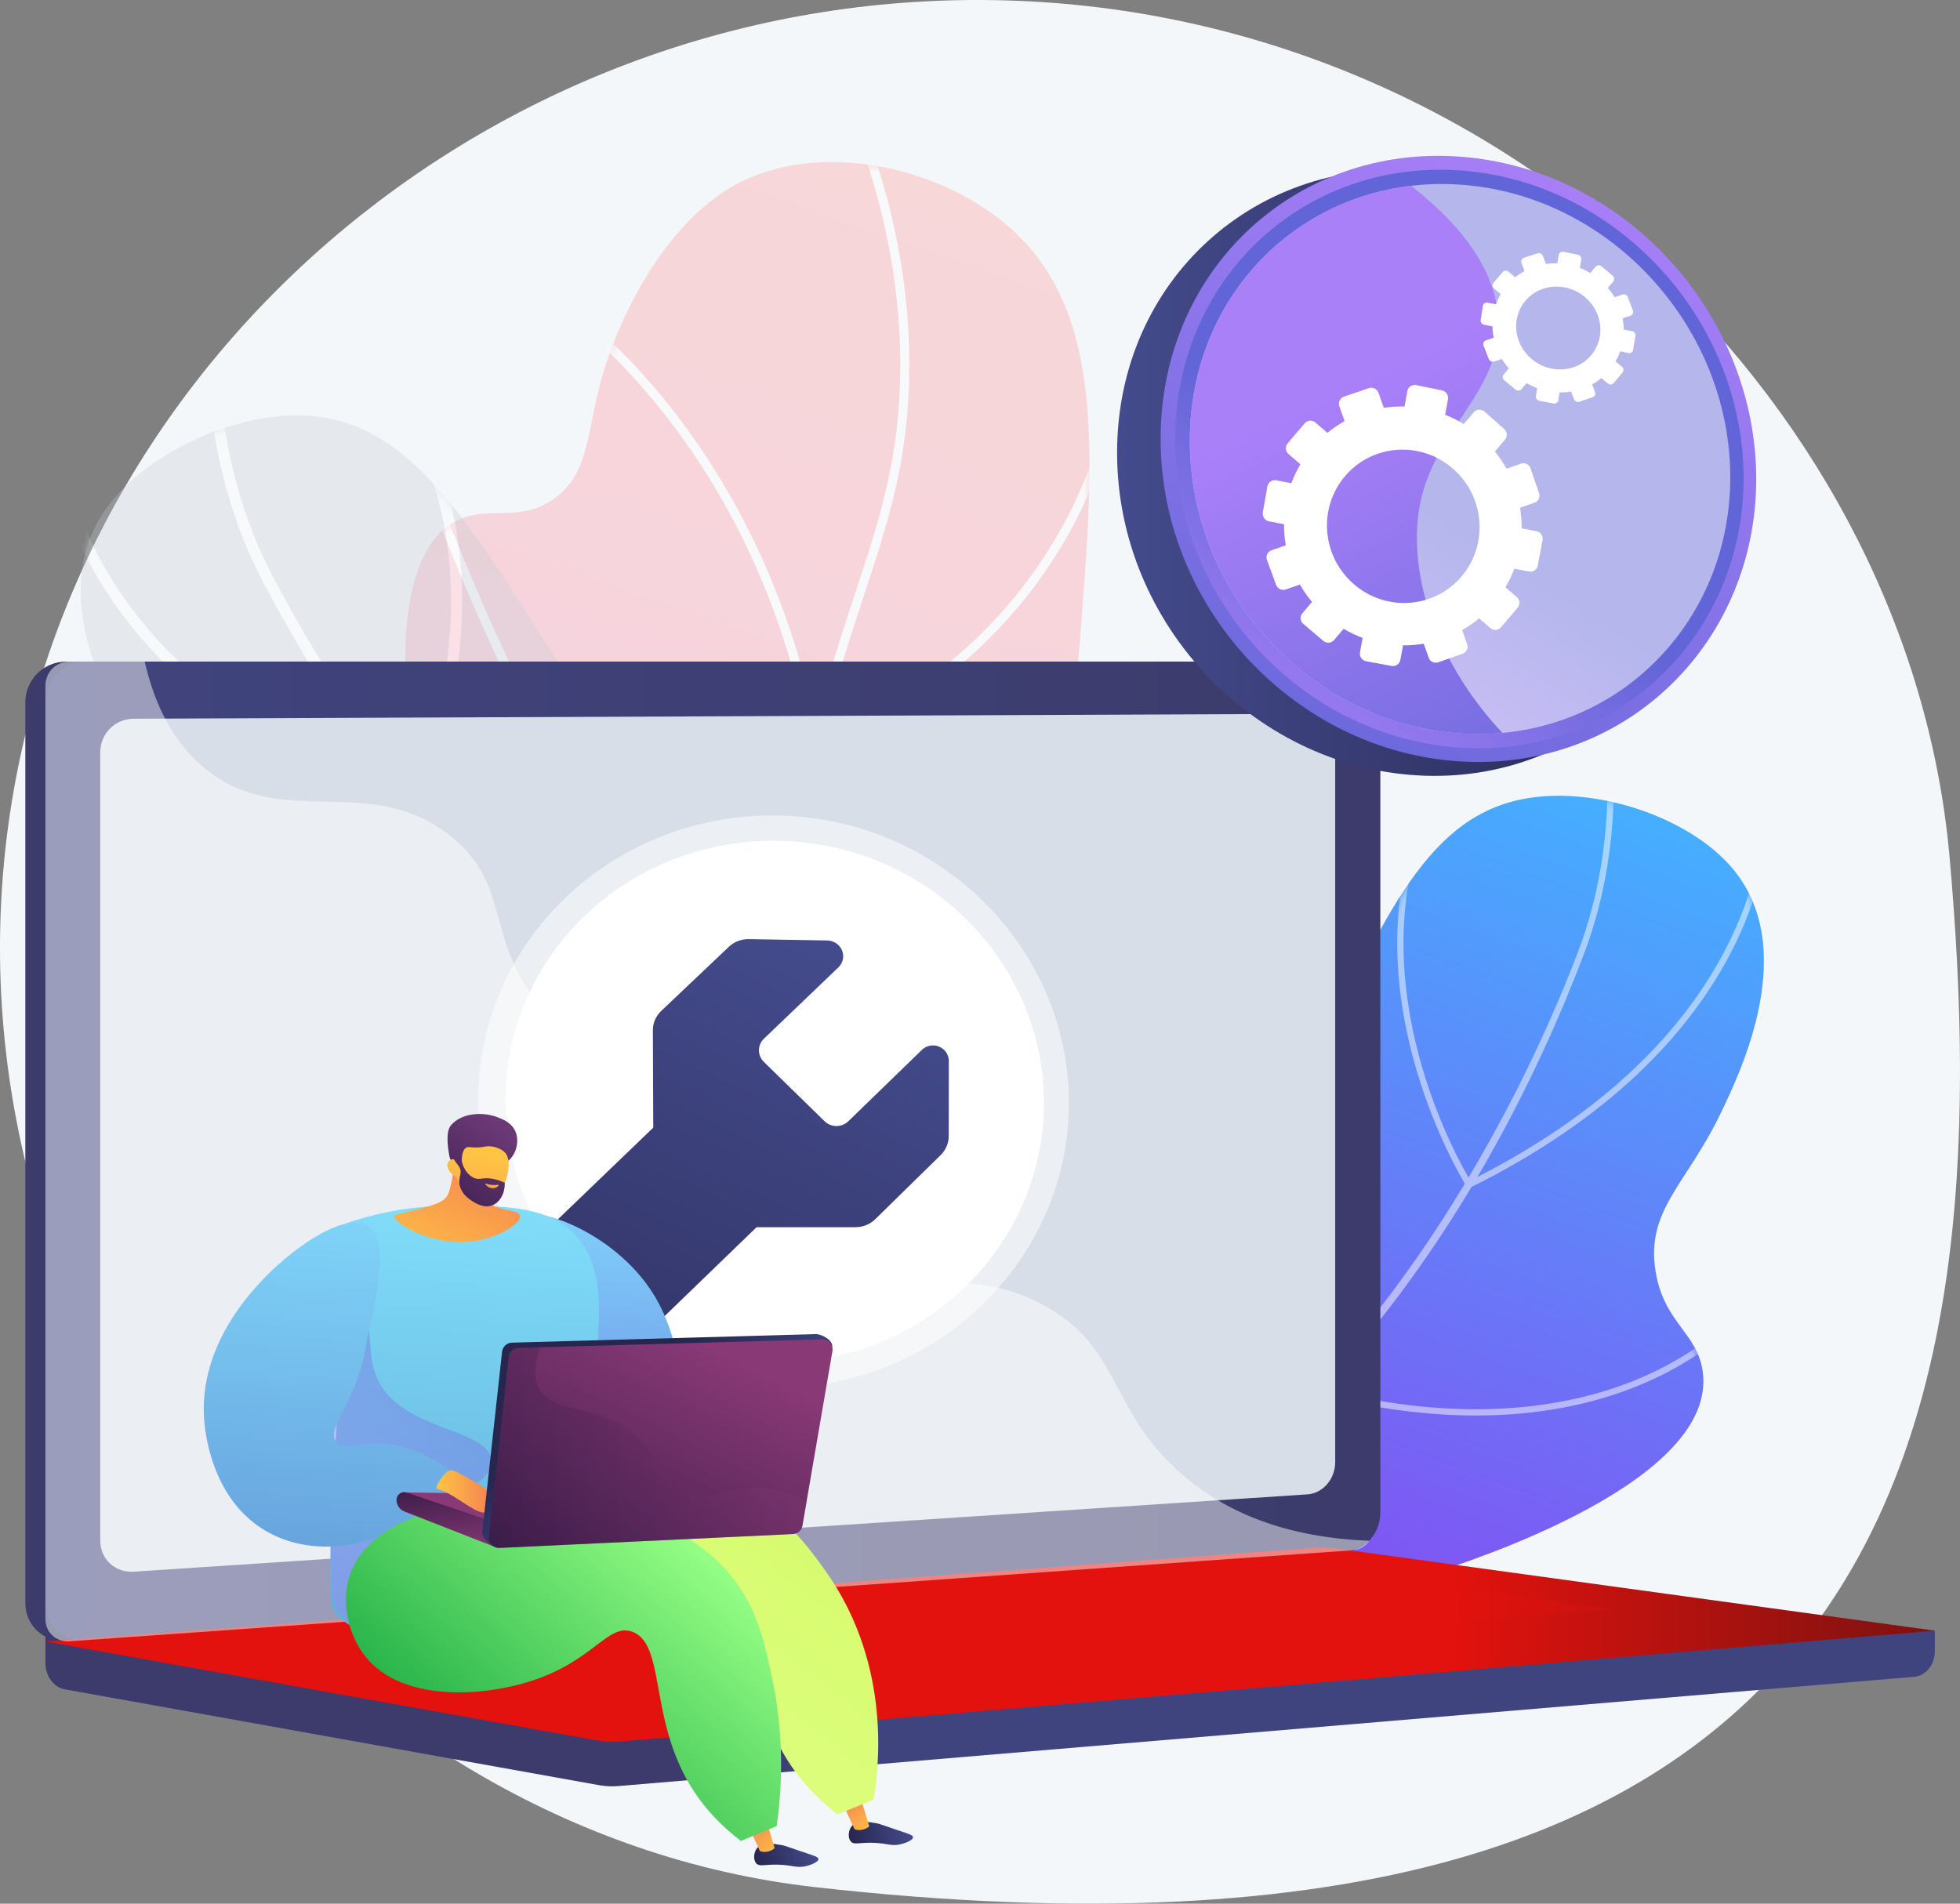 <svg width="245" height="238" viewBox="0 0 245 238" fill="none" xmlns="http://www.w3.org/2000/svg">
<rect x="0" y="0" width="245" height="238" fill="#808080" stroke="none"/>
<path d="M125.847 0.054C63.362 -1.79 9.236 43.539 1.059 103.017C-7.881 168.048 40.991 229.076 101.878 235.933C236.657 251.11 250.241 180.154 243.682 106.996C238.74 51.878 189.365 1.929 125.847 0.054Z" fill="#F4F7FA"/>
<path d="M124.597 201.05C139.811 202.875 159.452 203.029 178.994 196.724C183.981 195.115 214.789 185.175 212.837 171.438C212.149 166.599 207.977 165.376 206.945 158.922C205.722 151.274 210.796 148.098 215.068 139.223C217.617 133.927 225.078 118.429 216.42 108.403C211.246 102.411 200.551 98.644 191.972 99.649C179.388 101.125 173.823 112.58 164.743 132.124C156.694 149.449 157.738 154.043 151.724 166.418C147.261 175.602 139.404 188.053 124.597 201.05Z" fill="url(#paint0_linear_150_3665)"/>
<mask id="mask0_150_3665" style="mask-type:luminance" maskUnits="userSpaceOnUse" x="124" y="99" width="97" height="104">
<path d="M124.597 201.05C139.811 202.875 159.452 203.029 178.994 196.724C183.981 195.115 214.789 185.175 212.837 171.438C212.149 166.599 207.977 165.376 206.945 158.922C205.722 151.274 210.796 148.098 215.068 139.223C217.617 133.927 225.078 118.429 216.42 108.403C211.246 102.411 200.551 98.644 191.972 99.649C179.388 101.125 173.823 112.58 164.743 132.124C156.694 149.449 157.738 154.043 151.724 166.418C147.261 175.602 139.404 188.053 124.597 201.05Z" fill="white"/>
</mask>
<g mask="url(#mask0_150_3665)">
<g style="mix-blend-mode:soft-light" opacity="0.5">
<path d="M122.419 201.655C117.48 203.216 112.419 204.32 107.243 204.966C91.386 206.944 75.092 204.72 58.814 198.354L59.1 197.624C75.255 203.941 91.42 206.149 107.146 204.188C163.416 197.17 190.339 137.22 197.25 119.013C201.17 108.688 201.977 96.855 199.65 83.843L200.422 83.705C202.774 96.859 201.954 108.832 197.984 119.291C192.292 134.285 181.845 156.013 164.396 174.37C151.717 187.709 137.649 196.846 122.42 201.655H122.419Z" fill="white"/>
<path d="M183.5 148.617L183.311 148.32C183.164 148.088 168.688 124.978 177.499 102.295L178.23 102.579C170.103 123.502 182.135 144.829 183.789 147.598C218.349 130.273 220.741 106.291 220.647 99.338C220.645 99.144 220.646 99.024 220.652 98.981L221.43 99.068C221.428 99.109 221.43 99.195 221.431 99.327C221.526 106.419 219.097 130.92 183.816 148.461L183.5 148.618V148.617Z" fill="white"/>
<path d="M201.228 174.526C193.013 177.121 180.78 178.531 164.3 174.173L164.098 174.119L164.03 173.921C163.963 173.726 157.369 154.047 162.154 128.85L166.975 103.464L167.745 103.61L162.925 128.996C158.436 152.632 164.034 171.356 164.707 173.47C184.03 178.534 197.397 175.584 205.217 172.21C213.691 168.553 217.623 163.648 217.662 163.6L218.277 164.085C218.114 164.292 214.182 169.195 205.527 172.93C204.242 173.484 202.809 174.028 201.228 174.527V174.526Z" fill="white"/>
</g>
</g>
<g style="mix-blend-mode:soft-light" opacity="0.3">
<path d="M144.621 194.455C137.328 185.954 127.958 172.417 125.01 154.394C121.144 130.758 131.722 120.175 134.892 81.212C136.897 56.577 138.047 39.364 126.658 28.854C117.732 20.618 102.173 17.483 91.913 23.105C83.383 27.779 77.516 39.054 75.203 47.306C73.318 54.031 73.694 59.104 69.353 62.283C64.917 65.532 60.787 62.971 56.717 65.292C48.462 69.999 50.9 88.826 51.294 91.869C55.677 125.716 83.656 151.261 95.996 162.257C106.198 171.349 122.164 183.722 144.623 194.455H144.621Z" fill="url(#paint1_linear_150_3665)"/>
<mask id="mask1_150_3665" style="mask-type:luminance" maskUnits="userSpaceOnUse" x="50" y="20" width="95" height="175">
<path d="M144.621 194.455C137.328 185.954 127.958 172.417 125.01 154.394C121.144 130.758 131.722 120.175 134.892 81.212C136.897 56.577 138.047 39.364 126.658 28.854C117.732 20.618 102.173 17.483 91.913 23.105C83.383 27.779 77.516 39.054 75.203 47.306C73.318 54.031 73.694 59.104 69.353 62.283C64.917 65.532 60.787 62.971 56.717 65.292C48.462 69.999 50.9 88.826 51.294 91.869C55.677 125.716 83.656 151.261 95.996 162.257C106.198 171.349 122.164 183.722 144.623 194.455H144.621Z" fill="white"/>
</mask>
<g mask="url(#mask1_150_3665)">
<path d="M153.136 201.759C139.543 194.833 128.037 187.08 118.935 178.717C105.445 166.32 97.659 152.908 95.794 138.855C94.337 127.872 96.564 116.407 99.383 101.89C101.72 89.859 104.459 81.554 106.874 74.226C109.995 64.759 112.461 57.282 112.529 46.104C112.599 34.744 110.106 23.167 105.117 11.694L106.156 11.242C111.208 22.861 113.733 34.592 113.663 46.111C113.593 57.466 111.103 65.018 107.95 74.58C105.545 81.876 102.819 90.145 100.496 102.105C97.587 117.083 95.484 127.906 96.918 138.706C98.746 152.488 106.412 165.668 119.702 177.882C128.728 186.176 140.15 193.87 153.651 200.75L153.136 201.759V201.759Z" fill="white"/>
<path d="M101.435 93.873L101.319 93.244C97.176 70.655 86.959 55.696 79.116 47.124C70.632 37.852 63.057 33.874 62.981 33.835L63.502 32.829C63.58 32.869 71.333 36.941 79.951 46.36C87.819 54.959 98.046 69.898 102.313 92.391C104.382 91.638 111.455 88.788 118.889 82.625C126.997 75.902 137.213 63.74 139.834 43.98L140.957 44.129C138.284 64.275 127.854 76.674 119.574 83.527C110.603 90.954 102.129 93.656 102.044 93.682L101.434 93.874L101.435 93.873Z" fill="white"/>
<path d="M96.305 126.38L95.925 126.222C85.536 121.908 74.714 108.271 63.761 85.691C55.632 68.932 50.462 53.224 50.41 53.068L51.487 52.716C51.69 53.336 71.94 114.484 95.984 125.017C97.6 123.172 106.163 113.578 116.478 105.446C121.32 101.629 128.906 98.79 139.023 97.008C146.53 95.687 152.712 95.474 152.774 95.472L152.811 96.605C152.568 96.612 128.397 97.494 117.181 106.336C105.858 115.262 96.665 125.961 96.573 126.068L96.305 126.381L96.305 126.38Z" fill="white"/>
<path d="M115.888 175.479L114.787 175.225C114.67 175.198 102.803 172.42 87.699 165.242C73.754 158.616 54.103 146.773 39.681 127.984L11.894 91.786L12.793 91.097L40.58 127.295C54.858 145.895 74.334 157.635 88.159 164.207C100.528 170.088 110.701 172.994 113.953 173.848C109.266 162.194 111.721 150.354 121.087 139.536C128.329 131.173 137.255 126.295 137.344 126.247L137.883 127.243C137.796 127.291 129.029 132.085 121.924 140.301C112.465 151.238 110.281 162.725 115.433 174.446L115.887 175.48L115.888 175.479Z" fill="white"/>
</g>
</g>
<g style="mix-blend-mode:soft-light" opacity="0.3">
<path d="M119.226 147.448C103.829 151.283 83.667 153.972 62.774 150.012C57.443 149.001 24.505 142.758 24.74 128.391C24.823 123.33 28.952 121.536 29.18 114.772C29.452 106.756 23.828 104.146 18.294 95.577C14.992 90.464 5.328 75.501 12.932 64.082C17.476 57.258 27.98 52.01 36.925 51.937C50.045 51.832 57.24 62.884 69.09 81.797C79.594 98.561 79.112 103.418 86.887 115.357C92.657 124.22 102.336 136.001 119.226 147.448Z" fill="#C1CAD4"/>
<mask id="mask2_150_3665" style="mask-type:luminance" maskUnits="userSpaceOnUse" x="10" y="51" width="110" height="101">
<path d="M119.226 147.448C103.829 151.283 83.667 153.972 62.774 150.012C57.443 149.001 24.505 142.758 24.74 128.391C24.823 123.33 28.952 121.536 29.18 114.772C29.452 106.756 23.828 104.146 18.294 95.577C14.992 90.464 5.328 75.501 12.932 64.082C17.476 57.258 27.98 52.01 36.925 51.937C50.045 51.832 57.24 62.884 69.09 81.797C79.594 98.561 79.112 103.418 86.887 115.357C92.657 124.22 102.336 136.001 119.226 147.448Z" fill="white"/>
</mask>
<g mask="url(#mask2_150_3665)">
<path d="M137.502 149.527C115.4 149.527 94.275 141.406 74.707 125.387C54.374 108.742 40.815 87.728 33.022 73.031C27.569 62.748 25.171 50.5 25.895 36.627L27.29 36.7C26.578 50.317 28.922 62.321 34.254 72.378C41.988 86.961 55.437 107.809 75.592 124.308C94.903 140.116 115.733 148.131 137.504 148.131H137.563C153.925 148.12 170.205 143.78 185.946 135.229L186.612 136.455C170.664 145.117 154.161 149.515 137.564 149.526H137.503L137.502 149.527Z" fill="white"/>
<path d="M52.092 101.524L51.5 101.316C12.824 87.783 7.141 62.777 6.321 55.434C6.307 55.314 6.299 55.231 6.291 55.188L7.651 54.874C7.662 54.923 7.683 55.059 7.708 55.279C8.501 62.378 13.995 86.475 51.353 99.785C53.012 95.909 61.887 73.163 51.163 53.314L52.391 52.651C64.44 74.952 52.482 100.698 52.361 100.956L52.092 101.522V101.524Z" fill="white"/>
<path d="M46.759 131.215C40.916 131.215 36.101 130.348 32.36 129.262C22.916 126.519 18.192 121.937 17.995 121.744L18.974 120.75C19.02 120.795 23.698 125.314 32.836 127.948C41.228 130.366 55.196 131.643 74.197 124.066C74.711 121.187 77.76 101.608 70.275 78.439L62.048 52.975L63.376 52.546L71.603 78.009C79.791 103.355 75.538 124.502 75.495 124.713L75.418 125.077L75.072 125.217C63.931 129.709 54.454 131.214 46.759 131.214V131.215Z" fill="white"/>
</g>
</g>
<path d="M241.859 203.869L5.677 201.812V207.898C5.677 209.549 6.708 210.953 8.103 211.204L74.888 223.187C75.68 223.329 76.484 223.367 77.284 223.299L239.293 209.637C240.739 209.515 241.859 208.106 241.859 206.409V203.869V203.869Z" fill="url(#paint2_linear_150_3665)"/>
<path d="M165.83 194.005L8.277 205.137C5.458 205.335 3.166 203.219 3.166 200.409V87.801C3.166 84.99 5.458 82.712 8.277 82.712H165.83C168.152 82.712 170.03 84.772 170.03 87.312V189.107C170.03 191.648 168.152 193.841 165.83 194.005Z" fill="url(#paint3_linear_150_3665)"/>
<path d="M168.342 194.005L10.789 205.137C7.97 205.335 5.678 203.219 5.678 200.409V87.801C5.678 84.99 7.97 82.712 10.789 82.712H168.342C170.665 82.712 172.543 84.772 172.543 87.312V189.107C172.543 191.648 170.665 193.841 168.342 194.005Z" fill="url(#paint4_linear_150_3665)"/>
<path d="M163.434 186.828L16.69 196.498C14.395 196.649 12.531 194.912 12.531 192.618V94.029C12.531 91.735 14.395 89.866 16.69 89.857L163.434 89.25C165.35 89.242 166.9 90.93 166.9 93.02V182.816C166.9 184.906 165.35 186.703 163.434 186.829V186.828Z" fill="#D8DEE8"/>
<path d="M164.411 193.5L5.677 205.217L74.888 217.635C75.68 217.777 76.484 217.815 77.284 217.747L241.859 203.869L166.935 193.58C166.097 193.465 165.251 193.438 164.41 193.5H164.411Z" fill="url(#paint5_linear_150_3665)"/>
<path style="mix-blend-mode:multiply" opacity="0.3" d="M28.84 205.512L160.99 195.611L201.888 201.183L70.877 211.766L28.84 205.512Z" fill="url(#paint6_linear_150_3665)"/>
<g style="mix-blend-mode:soft-light" opacity="0.48">
<path d="M130.382 163.12C118.237 156.586 108.686 164.865 99.47 156.697C93.882 151.745 96.625 148.051 89.75 140.651C82.135 132.455 77.176 135.209 69.523 127.832C59.846 118.504 64.686 111.247 56.35 104.55C46.239 96.426 35.333 103.946 25.707 96.154C21.555 92.793 19.277 87.907 18.087 82.711H8.668C7.018 82.711 5.677 84.048 5.677 85.698V202.426C5.677 204.076 7.017 205.318 8.668 205.201L169.24 193.806C170.029 193.75 170.727 193.29 171.175 192.624C159.421 192.195 152.2 188.255 147.584 184.183C138.553 176.216 140.12 168.359 130.382 163.121V163.12Z" fill="white"/>
</g>
<path opacity="0.5" d="M97.533 173.53C91.244 173.643 84.98 172.192 79.428 169.316C73.435 166.216 68.415 161.569 64.934 155.878C61.561 150.361 59.772 144.032 59.772 137.595C59.772 117.405 76.927 101.427 97.533 101.963C117.63 102.487 133.615 118.599 133.615 137.892C133.615 157.185 117.63 173.169 97.533 173.531V173.53Z" fill="white"/>
<path d="M130.494 137.879C130.494 155.53 115.902 170.075 97.532 170.37C91.587 170.465 85.964 169.06 81.045 166.502C75.59 163.668 71.019 159.419 67.863 154.245C64.887 149.367 63.176 143.68 63.176 137.608C63.176 119.21 78.737 104.669 97.532 105.122C115.902 105.564 130.494 120.227 130.494 137.878V137.879Z" fill="white"/>
<path d="M118.602 132.65L118.593 142.025C118.589 142.924 118.228 143.781 117.579 144.414L109.413 152.42C108.755 153.063 107.861 153.43 106.931 153.428H94.572C94.572 153.428 86.084 161.622 81.046 166.502C75.591 163.668 71.019 159.419 67.864 154.245C72.949 149.364 81.658 140.978 81.658 140.978L81.608 128.825C81.604 127.902 81.986 127.019 82.667 126.376L91.102 118.376C91.771 117.742 92.677 117.396 93.616 117.412L103.403 117.579C104.211 117.593 104.941 118.08 105.251 118.811C105.558 119.545 105.386 120.379 104.816 120.927L95.491 129.86C94.661 130.653 94.658 131.958 95.488 132.767L98.825 136.03L99.745 136.928L103.066 140.176C103.887 140.978 105.219 140.98 106.038 140.184L115.243 131.254C115.807 130.706 116.654 130.548 117.392 130.853C118.126 131.159 118.606 131.867 118.603 132.65L118.602 132.65Z" fill="url(#paint7_linear_150_3665)"/>
<path d="M83.391 176.987C85.949 175.57 85.2 167.527 81.731 161.876C76.804 153.852 66.008 150.022 63.794 152.412C61.529 154.857 68.049 164.038 69.108 165.53C72.951 170.94 80.366 178.663 83.391 176.987Z" fill="url(#paint8_linear_150_3665)"/>
<path d="M106.521 228.243C106.043 228.77 105.935 229.741 106.35 230.22C106.758 230.69 107.372 230.337 109.113 230.389C110.978 230.445 111.465 230.884 112.732 230.535C113.244 230.394 114.148 230.05 114.13 229.685C114.118 229.428 113.658 229.296 112.12 228.781C109.938 228.05 109.948 228.01 109.485 227.933C108.321 227.74 107.152 227.546 106.521 228.242V228.243Z" fill="url(#paint9_linear_150_3665)"/>
<path d="M107.717 225.203L108.652 228.313C108.581 228.48 107.631 229.037 106.814 228.684L105.425 225.666L107.717 225.203Z" fill="url(#paint10_linear_150_3665)"/>
<path d="M94.696 230.977C94.218 231.504 94.109 232.476 94.525 232.954C94.933 233.424 95.547 233.071 97.288 233.123C99.153 233.179 99.64 233.618 100.907 233.269C101.418 233.128 102.323 232.785 102.305 232.419C102.293 232.162 101.832 232.03 100.295 231.515C98.113 230.784 98.123 230.744 97.66 230.667C96.496 230.474 95.327 230.281 94.697 230.977L94.696 230.977Z" fill="url(#paint11_linear_150_3665)"/>
<path d="M95.891 227.937L96.826 231.047C96.755 231.213 95.805 231.77 94.989 231.417L93.599 228.399L95.891 227.937Z" fill="url(#paint12_linear_150_3665)"/>
<path d="M43.282 152.931C46.249 151.921 50.783 150.746 56.369 150.746C62.657 150.746 67.707 150.747 71.194 153.719C79.656 160.93 70.185 178.203 75.037 190.994C75.568 192.394 77.114 196.837 75.769 201.627C75.521 202.51 75.011 203.275 74.138 204.571C69.012 212.174 54.614 212.797 48.018 206.205C44.532 202.721 41.398 203.359 41.314 199.384C40.983 183.692 43.418 168.039 43.282 152.931Z" fill="url(#paint13_linear_150_3665)"/>
<path style="mix-blend-mode:multiply" opacity="0.4" d="M46.932 171.82C45.733 168.539 46.975 164.783 44.303 163.143C43.323 162.542 42.106 162.288 40.78 162.317C40.939 173.85 41.166 185.372 41.447 197.409C41.539 201.384 42.037 201.582 45.892 205.065C50.358 209.102 58.054 210.42 64.655 209.099C56.01 203.783 49.842 198.277 50.725 193.558C51.754 188.061 61.821 186.438 61.417 182.53C60.987 178.388 49.553 178.993 46.933 171.82H46.932Z" fill="url(#paint14_linear_150_3665)"/>
<path d="M46.032 153.287C43.125 151.325 36.123 156.273 32.241 160.627C30.437 162.651 24.155 169.699 25.716 179.164C25.97 180.707 27.141 187.919 33.317 191.452C38.846 194.616 46.312 193.801 52.294 189.322C53.111 188.597 53.929 187.872 54.747 187.146C55.551 186.277 56.356 185.408 57.16 184.538C55.896 183.487 53.747 181.97 50.731 180.997C46.134 179.514 43.111 181.714 42.012 180.266C40.659 178.483 44.779 175.16 45.861 167.601C46.153 165.561 49.279 155.477 46.034 153.286L46.032 153.287Z" fill="url(#paint15_linear_150_3665)"/>
<path d="M50.8 202.646C48.879 208.895 52.435 206.355 59.678 202.787C67.306 199.03 83.98 193.634 91.164 200.702C96.515 205.966 92.73 214.289 101.009 223.449C102.467 225.062 103.849 226.189 104.713 226.844C106.205 226.227 107.697 225.61 109.189 224.993C109.775 221.575 111.618 208.4 103.324 196.6C101.319 193.747 97.505 188.27 90.977 185.953C73.33 179.688 52.572 196.883 50.8 202.646H50.8Z" fill="url(#paint16_linear_150_3665)"/>
<path d="M43.758 196.816C42.514 200.405 43.633 204.531 45.665 207.093C50.176 212.782 60.3 212.184 66.625 210.083C74.32 207.527 76.039 202.87 79.065 204.015C83.767 205.794 80.422 217.371 88.909 226.763C90.367 228.376 91.749 229.504 92.613 230.158C94.105 229.541 95.597 228.924 97.089 228.306C98.216 220.347 97.393 213.971 96.535 209.898C95.551 205.228 94.67 201.043 91.378 197.008C87.288 191.995 81.944 190.234 78.878 189.267C65.905 185.177 46.989 187.491 43.758 196.817L43.758 196.816Z" fill="url(#paint17_linear_150_3665)"/>
<path d="M85.821 187.112L50.8 186.589L60.112 191.082L85.911 189.394L85.821 187.112Z" fill="url(#paint18_linear_150_3665)"/>
<path d="M49.563 187.519C49.563 188.174 49.974 188.76 50.59 188.983L61.781 193.369L61.832 190.328L50.8 186.588C50.181 186.41 49.563 186.874 49.563 187.519Z" fill="url(#paint19_linear_150_3665)"/>
<path d="M54.563 186.114C54.348 186.066 55.611 183.552 56.601 183.842C57.592 184.131 62.438 186.94 62.878 188.096L63.319 189.252C63.319 189.252 61.205 189.417 59.894 188.976C58.583 188.536 56.311 186.503 54.563 186.114Z" fill="url(#paint20_linear_150_3665)"/>
<path d="M62.76 168.993L60.291 191.465C60.206 192.24 61.292 193.395 62.071 193.359L98.285 191.136C98.881 191.108 99.376 190.67 99.477 190.083L104.022 168.379C104.158 167.589 102.737 166.773 101.936 166.795L63.986 167.862C63.352 167.88 62.829 168.363 62.76 168.993Z" fill="url(#paint21_linear_150_3665)"/>
<path d="M63.588 169.648L61.119 192.12C61.034 192.895 61.662 193.564 62.441 193.527L99.114 191.791C99.709 191.763 100.204 191.325 100.305 190.738L104.051 168.935C104.187 168.145 103.566 167.429 102.764 167.451L64.814 168.517C64.181 168.535 63.657 169.018 63.588 169.648Z" fill="url(#paint22_linear_150_3665)"/>
<path style="mix-blend-mode:multiply" opacity="0.3" d="M85.122 186.526C81.92 185.169 83.05 182.581 79.269 179.357C74.281 175.104 69.196 176.948 67.415 173.651C66.861 172.624 66.597 171.026 67.562 168.44L64.814 168.518C64.181 168.536 63.657 169.018 63.588 169.648L61.119 192.121C61.034 192.896 61.662 193.564 62.441 193.527L99.114 191.792C99.709 191.764 100.204 191.326 100.305 190.738L100.822 187.729C99.709 187.111 98.379 186.547 96.827 186.233C91.448 185.141 88.808 188.087 85.121 186.525L85.122 186.526Z" fill="url(#paint23_linear_150_3665)"/>
<path d="M56.956 142.158C56.975 144.489 56.715 146.338 56.469 147.603C56.188 149.053 55.985 149.428 55.726 149.733C55.335 150.191 54.745 150.574 51.404 151.402C49.587 151.852 49.353 151.841 49.312 152.021C49.116 152.901 54.073 155.899 59.194 155.177C62.327 154.735 65.18 152.946 65.004 152.008C64.828 151.063 61.697 151.57 60.765 149.861C60.116 148.672 60.843 146.984 61.703 145.585C60.87 144.025 57.789 143.719 56.956 142.158Z" fill="url(#paint24_linear_150_3665)"/>
<path d="M63.533 145.121C64.496 144.357 64.973 142.709 64.421 141.445C63.947 140.358 62.864 139.938 62.215 139.686C60.335 138.958 57.68 139.13 56.365 140.692C55.586 141.618 56.104 144.096 56.172 144.536C56.249 145.032 56.56 145.277 56.796 145.698C57.123 146.283 57.633 147.211 58.456 148.754C58.641 148.41 58.895 147.991 59.239 147.554C59.372 147.386 59.897 146.732 60.562 146.249C61.893 145.281 62.62 145.845 63.534 145.121H63.533Z" fill="url(#paint25_linear_150_3665)"/>
<path d="M57.091 147.282C57.091 147.282 57.82 149.702 60.4 150.198C62.709 150.642 64.368 145.637 63.199 144.179C62.808 143.693 61.878 143.291 61.033 143.306C60.534 143.315 60.326 143.468 59.51 143.467C58.757 143.467 58.578 143.336 58.319 143.46C57.994 143.615 57.656 144.114 57.712 145.718C57.394 145.166 56.917 144.862 56.504 144.941C56.437 144.953 56.254 145.019 56.124 145.157C55.655 145.655 55.993 146.536 57.091 147.282V147.282Z" fill="url(#paint26_linear_150_3665)"/>
<path d="M58.295 143.129C58.383 143.239 57.942 143.561 57.766 144.132C57.425 145.241 58.211 146.884 59.34 147.301C60.007 147.546 60.303 147.182 61.467 147.358C62.188 147.466 62.748 147.707 63.094 147.883C63.13 149.206 62.475 150.346 61.503 150.701C60.458 151.084 59.423 150.418 58.99 150.139C58.701 149.953 57.773 149.357 57.485 148.289C57.185 147.177 57.88 146.734 57.417 145.913C57.184 145.499 56.801 145.246 56.559 144.5C56.493 144.297 56.459 144.124 56.441 144.009C57.188 143.54 58.166 142.968 58.293 143.128L58.295 143.129Z" fill="url(#paint27_linear_150_3665)"/>
<path d="M62.152 148.125C62.152 148.125 61.595 148.254 60.76 147.986C60.719 147.972 60.67 147.973 60.659 147.993C60.618 148.068 61.069 148.57 61.606 148.56C61.988 148.552 62.353 148.288 62.327 148.19C62.316 148.148 62.235 148.132 62.152 148.126V148.125Z" fill="url(#paint28_linear_150_3665)"/>
<path d="M214.088 61.621C214.088 81.76 198.337 97.602 178.206 96.984C157.255 96.341 139.635 78.25 139.635 56.602C139.635 34.955 157.255 19.239 178.206 21.42C198.337 23.516 214.088 41.482 214.088 61.621Z" fill="url(#paint29_linear_150_3665)"/>
<path d="M219.528 59.884C219.528 80.023 203.777 95.866 183.646 95.248C162.695 94.604 145.075 76.514 145.075 54.866C145.075 33.218 162.695 17.503 183.646 19.684C203.777 21.78 219.528 39.745 219.528 59.884Z" fill="url(#paint30_linear_150_3665)"/>
<path d="M217.948 59.778C217.948 79.031 202.877 94.149 183.646 93.527C163.668 92.88 146.894 75.616 146.894 54.989C146.894 34.362 163.668 19.359 183.646 21.406C202.878 23.376 217.948 40.526 217.948 59.779V59.778Z" fill="url(#paint31_linear_150_3665)"/>
<path opacity="0.53" d="M216.283 59.666C216.283 76.572 204.065 90.115 187.813 91.632C186.447 91.76 185.048 91.803 183.631 91.756C164.647 91.119 148.727 74.703 148.727 55.114C148.727 38.079 160.764 25.069 176.389 23.228C178.73 22.952 181.157 22.924 183.631 23.176C201.925 25.026 216.284 41.338 216.284 59.666H216.283Z" fill="white"/>
<path d="M187.813 91.632C186.447 91.761 185.048 91.803 183.631 91.756C164.647 91.119 148.727 74.703 148.727 55.114C148.727 38.079 160.764 25.069 176.389 23.229C181.666 27.348 186.39 32.618 187.203 38.864C188.53 49.044 178.358 53.73 177.236 64.794C176.312 73.922 180.685 84.093 187.813 91.633V91.632Z" fill="url(#paint32_linear_150_3665)"/>
<path d="M192.078 66.419L190.208 66.054C190.216 65.193 190.151 64.331 190.011 63.479L191.813 62.851C192.298 62.682 192.554 62.144 192.384 61.651L191.319 58.558C191.148 58.062 190.615 57.798 190.128 57.967L188.318 58.595C187.904 57.845 187.417 57.127 186.867 56.444L188.123 54.972C188.46 54.577 188.415 53.975 188.022 53.629L185.557 51.454C185.162 51.106 184.567 51.145 184.229 51.541L182.97 53.017C182.221 52.558 181.445 52.169 180.647 51.855L180.999 49.93C181.094 49.412 180.754 48.906 180.241 48.801L177.021 48.146C176.505 48.041 176.01 48.378 175.916 48.898L175.567 50.825C174.699 50.804 173.832 50.859 172.976 50.989L172.32 49.129C172.142 48.624 171.596 48.353 171.101 48.523L167.997 49.586C167.499 49.756 167.243 50.302 167.421 50.806L168.077 52.649C167.323 53.067 166.603 53.557 165.921 54.115L164.443 52.833C164.038 52.482 163.433 52.521 163.092 52.921L160.959 55.422C160.618 55.822 160.671 56.43 161.076 56.779L162.547 58.047C162.096 58.81 161.718 59.603 161.417 60.417L159.537 60.049C159.015 59.947 158.517 60.286 158.425 60.807L157.851 64.056C157.759 64.576 158.107 65.078 158.629 65.178L160.498 65.54C160.496 66.423 160.572 67.304 160.723 68.175L158.947 68.793C158.45 68.965 158.194 69.508 158.374 70.005L159.504 73.111C159.684 73.606 160.232 73.868 160.728 73.695L162.486 73.082C162.92 73.841 163.428 74.568 164.001 75.255L162.796 76.667C162.458 77.063 162.51 77.66 162.912 78.001L165.419 80.126C165.819 80.466 166.416 80.42 166.754 80.024L167.954 78.617C168.72 79.069 169.513 79.45 170.325 79.752L169.996 81.568C169.904 82.079 170.245 82.569 170.756 82.665L173.954 83.258C174.464 83.352 174.953 83.016 175.046 82.507L175.38 80.683C176.248 80.691 177.114 80.624 177.968 80.48L178.59 82.232C178.763 82.72 179.298 82.975 179.785 82.803L182.825 81.728C183.31 81.556 183.564 81.022 183.393 80.534L182.772 78.775C183.512 78.355 184.219 77.864 184.888 77.307L186.307 78.53C186.697 78.867 187.285 78.822 187.619 78.43L189.709 75.979C190.043 75.587 189.999 74.996 189.61 74.658L188.183 73.421C188.622 72.672 188.993 71.896 189.289 71.098L191.137 71.455C191.641 71.552 192.127 71.218 192.222 70.709L192.818 67.522C192.914 67.012 192.582 66.518 192.077 66.418L192.078 66.419ZM182.68 72.086C179.289 76.062 173.298 76.512 169.277 73.074C165.232 69.614 164.713 63.536 168.142 59.517C171.571 55.498 177.616 55.095 181.624 58.598C185.608 62.081 186.071 68.111 182.68 72.087V72.086Z" fill="white"/>
<path d="M204.007 41.406L202.966 41.2C202.959 40.734 202.911 40.267 202.822 39.806L203.81 39.473C204.077 39.383 204.212 39.093 204.111 38.825L203.478 37.149C203.377 36.88 203.078 36.736 202.811 36.825L201.818 37.158C201.578 36.752 201.299 36.362 200.986 35.991L201.66 35.201C201.841 34.988 201.808 34.663 201.586 34.475L200.195 33.293C199.972 33.104 199.644 33.123 199.463 33.336L198.787 34.128C198.367 33.878 197.933 33.666 197.488 33.494L197.657 32.458C197.702 32.178 197.508 31.905 197.223 31.846L195.439 31.484C195.153 31.427 194.884 31.607 194.839 31.887L194.672 32.923C194.193 32.909 193.716 32.936 193.246 33.003L192.861 32C192.756 31.727 192.453 31.581 192.182 31.67L190.486 32.232C190.215 32.322 190.08 32.616 190.185 32.888L190.569 33.882C190.159 34.104 189.769 34.367 189.401 34.664L188.572 33.969C188.345 33.779 188.013 33.798 187.83 34.012L186.688 35.351C186.505 35.565 186.542 35.892 186.769 36.083L187.592 36.771C187.354 37.18 187.155 37.606 187 38.044L185.962 37.839C185.674 37.782 185.404 37.963 185.36 38.243L185.083 39.992C185.038 40.272 185.236 40.544 185.524 40.6L186.557 40.802C186.566 41.278 186.619 41.755 186.712 42.225L185.742 42.551C185.47 42.642 185.336 42.934 185.441 43.203L186.1 44.886C186.206 45.154 186.51 45.298 186.781 45.207L187.741 44.883C187.989 45.296 188.279 45.691 188.602 46.065L187.956 46.823C187.774 47.035 187.811 47.359 188.036 47.545L189.445 48.707C189.67 48.892 189.999 48.87 190.18 48.659L190.826 47.902C191.254 48.15 191.696 48.36 192.149 48.529L191.99 49.51C191.944 49.787 192.139 50.054 192.423 50.108L194.197 50.445C194.481 50.5 194.747 50.32 194.792 50.044L194.952 49.057C195.433 49.066 195.911 49.033 196.381 48.96L196.748 49.912C196.85 50.178 197.15 50.319 197.417 50.228L199.086 49.66C199.353 49.569 199.486 49.281 199.384 49.016L199.017 48.059C199.421 47.834 199.806 47.572 200.169 47.273L200.972 47.943C201.193 48.127 201.517 48.106 201.698 47.895L202.823 46.575C203.004 46.364 202.97 46.043 202.75 45.859L201.943 45.181C202.176 44.778 202.37 44.358 202.523 43.928L203.553 44.129C203.833 44.184 204.099 44.005 204.145 43.73L204.431 42.005C204.477 41.729 204.287 41.46 204.005 41.405L204.007 41.406ZM198.879 44.435C197.056 46.573 193.75 46.789 191.487 44.91C189.214 43.023 188.853 39.74 190.691 37.585C192.529 35.429 195.858 35.233 198.117 37.137C200.366 39.033 200.702 42.297 198.879 44.435Z" fill="white"/>
<defs>
<linearGradient id="paint0_linear_150_3665" x1="202.128" y1="98.148" x2="166.657" y2="193.38" gradientUnits="userSpaceOnUse">
<stop stop-color="#44B0FF"/>
<stop offset="1" stop-color="#7F56F3"/>
</linearGradient>
<linearGradient id="paint1_linear_150_3665" x1="142.643" y1="4.895" x2="61.816" y2="238.916" gradientUnits="userSpaceOnUse">
<stop stop-color="#FF9085"/>
<stop offset="1" stop-color="#FB6FBB"/>
</linearGradient>
<linearGradient id="paint2_linear_150_3665" x1="105.44" y1="212.946" x2="88.85" y2="219.915" gradientUnits="userSpaceOnUse">
<stop stop-color="#40447E"/>
<stop offset="1" stop-color="#3C3B6B"/>
</linearGradient>
<linearGradient id="paint3_linear_150_3665" x1="83.286" y1="139.838" x2="65.281" y2="147.401" gradientUnits="userSpaceOnUse">
<stop stop-color="#40447E"/>
<stop offset="1" stop-color="#3C3B6B"/>
</linearGradient>
<linearGradient id="paint4_linear_150_3665" x1="5.677" y1="143.931" x2="172.543" y2="143.931" gradientUnits="userSpaceOnUse">
<stop stop-color="#40447E"/>
<stop offset="1" stop-color="#3C3B6B"/>
</linearGradient>
<linearGradient id="paint5_linear_150_3665" x1="5.677" y1="205.624" x2="241.859" y2="205.624" gradientUnits="userSpaceOnUse">
<stop stop-color="#E4120E"/>
<stop offset="0.74" stop-color="#E4120E"/>
<stop offset="1" stop-color="#7C1210"/>
</linearGradient>
<linearGradient id="paint6_linear_150_3665" x1="28.84" y1="203.689" x2="201.888" y2="203.689" gradientUnits="userSpaceOnUse">
<stop stop-color="#E4120E"/>
<stop offset="1" stop-color="#E4120E"/>
</linearGradient>
<linearGradient id="paint7_linear_150_3665" x1="106.616" y1="120.347" x2="63.705" y2="210.647" gradientUnits="userSpaceOnUse">
<stop stop-color="#444B8C"/>
<stop offset="1" stop-color="#26264F"/>
</linearGradient>
<linearGradient id="paint8_linear_150_3665" x1="74.728" y1="152.649" x2="71.633" y2="206.915" gradientUnits="userSpaceOnUse">
<stop stop-color="#80CDF9"/>
<stop offset="1" stop-color="#6165D7"/>
</linearGradient>
<linearGradient id="paint9_linear_150_3665" x1="113.701" y1="228.161" x2="106.237" y2="230.214" gradientUnits="userSpaceOnUse">
<stop stop-color="#444B8C"/>
<stop offset="1" stop-color="#26264F"/>
</linearGradient>
<linearGradient id="paint10_linear_150_3665" x1="109.073" y1="229.353" x2="104.537" y2="223.376" gradientUnits="userSpaceOnUse">
<stop stop-color="#FFC444"/>
<stop offset="1" stop-color="#F36F56"/>
</linearGradient>
<linearGradient id="paint11_linear_150_3665" x1="101.875" y1="230.894" x2="94.41" y2="232.947" gradientUnits="userSpaceOnUse">
<stop stop-color="#444B8C"/>
<stop offset="1" stop-color="#26264F"/>
</linearGradient>
<linearGradient id="paint12_linear_150_3665" x1="97.246" y1="232.085" x2="92.711" y2="226.108" gradientUnits="userSpaceOnUse">
<stop stop-color="#FFC444"/>
<stop offset="1" stop-color="#F36F56"/>
</linearGradient>
<linearGradient id="paint13_linear_150_3665" x1="61.142" y1="151.873" x2="58.047" y2="206.14" gradientUnits="userSpaceOnUse">
<stop stop-color="#80DCF9"/>
<stop offset="1" stop-color="#61ADD7"/>
</linearGradient>
<linearGradient id="paint14_linear_150_3665" x1="45.469" y1="194.884" x2="64.145" y2="171.231" gradientUnits="userSpaceOnUse">
<stop stop-color="#AA80F9"/>
<stop offset="1" stop-color="#6165D7"/>
</linearGradient>
<linearGradient id="paint15_linear_150_3665" x1="42.983" y1="150.837" x2="39.887" y2="205.105" gradientUnits="userSpaceOnUse">
<stop stop-color="#80D5F9"/>
<stop offset="1" stop-color="#6197D7"/>
</linearGradient>
<linearGradient id="paint16_linear_150_3665" x1="72.223" y1="223.296" x2="98.224" y2="190.366" gradientUnits="userSpaceOnUse">
<stop stop-color="#DFFF85"/>
<stop offset="1" stop-color="#D7FB6F"/>
</linearGradient>
<linearGradient id="paint17_linear_150_3665" x1="87.709" y1="192.886" x2="57.543" y2="226.309" gradientUnits="userSpaceOnUse">
<stop stop-color="#96FF85"/>
<stop offset="1" stop-color="#19A942"/>
</linearGradient>
<linearGradient id="paint18_linear_150_3665" x1="73.513" y1="201.587" x2="69.278" y2="189.585" gradientUnits="userSpaceOnUse">
<stop stop-color="#311944"/>
<stop offset="1" stop-color="#893976"/>
</linearGradient>
<linearGradient id="paint19_linear_150_3665" x1="55.005" y1="184.2" x2="56.558" y2="194.93" gradientUnits="userSpaceOnUse">
<stop stop-color="#311944"/>
<stop offset="1" stop-color="#893976"/>
</linearGradient>
<linearGradient id="paint20_linear_150_3665" x1="54.54" y1="186.551" x2="63.319" y2="186.551" gradientUnits="userSpaceOnUse">
<stop stop-color="#FFC444"/>
<stop offset="1" stop-color="#F36F56"/>
</linearGradient>
<linearGradient id="paint21_linear_150_3665" x1="85.785" y1="185.139" x2="77.527" y2="173.411" gradientUnits="userSpaceOnUse">
<stop stop-color="#444B8C"/>
<stop offset="1" stop-color="#26264F"/>
</linearGradient>
<linearGradient id="paint22_linear_150_3665" x1="69.941" y1="204.546" x2="88.012" y2="167.834" gradientUnits="userSpaceOnUse">
<stop stop-color="#311944"/>
<stop offset="1" stop-color="#893976"/>
</linearGradient>
<linearGradient id="paint23_linear_150_3665" x1="61.111" y1="180.985" x2="100.822" y2="180.985" gradientUnits="userSpaceOnUse">
<stop stop-color="#311944"/>
<stop offset="1" stop-color="#893976"/>
</linearGradient>
<linearGradient id="paint24_linear_150_3665" x1="53.234" y1="160.327" x2="63.321" y2="139.316" gradientUnits="userSpaceOnUse">
<stop stop-color="#FFC444"/>
<stop offset="1" stop-color="#F36F56"/>
</linearGradient>
<linearGradient id="paint25_linear_150_3665" x1="52.342" y1="153.486" x2="61.825" y2="140.374" gradientUnits="userSpaceOnUse">
<stop stop-color="#311944"/>
<stop offset="1" stop-color="#6B3976"/>
</linearGradient>
<linearGradient id="paint26_linear_150_3665" x1="60.072" y1="144.272" x2="55.659" y2="165.79" gradientUnits="userSpaceOnUse">
<stop stop-color="#FFC444"/>
<stop offset="1" stop-color="#F36F56"/>
</linearGradient>
<linearGradient id="paint27_linear_150_3665" x1="53.918" y1="154.634" x2="63.41" y2="141.51" gradientUnits="userSpaceOnUse">
<stop stop-color="#311944"/>
<stop offset="1" stop-color="#6B3976"/>
</linearGradient>
<linearGradient id="paint28_linear_150_3665" x1="61.801" y1="147.282" x2="60.819" y2="149.87" gradientUnits="userSpaceOnUse">
<stop stop-color="#FFC444"/>
<stop offset="1" stop-color="#F36F56"/>
</linearGradient>
<linearGradient id="paint29_linear_150_3665" x1="139.635" y1="59.11" x2="214.088" y2="59.11" gradientUnits="userSpaceOnUse">
<stop stop-color="#444B8C"/>
<stop offset="1" stop-color="#26264F"/>
</linearGradient>
<linearGradient id="paint30_linear_150_3665" x1="199.227" y1="19.985" x2="160.477" y2="105.491" gradientUnits="userSpaceOnUse">
<stop stop-color="#AA80F9"/>
<stop offset="1" stop-color="#6165D7"/>
</linearGradient>
<linearGradient id="paint31_linear_150_3665" x1="158.26" y1="95.699" x2="178.45" y2="63.626" gradientUnits="userSpaceOnUse">
<stop stop-color="#AA80F9"/>
<stop offset="1" stop-color="#6165D7"/>
</linearGradient>
<linearGradient id="paint32_linear_150_3665" x1="167.183" y1="48.489" x2="197.288" y2="112.408" gradientUnits="userSpaceOnUse">
<stop stop-color="#AA80F9"/>
<stop offset="1" stop-color="#6165D7"/>
</linearGradient>
</defs>
</svg>
